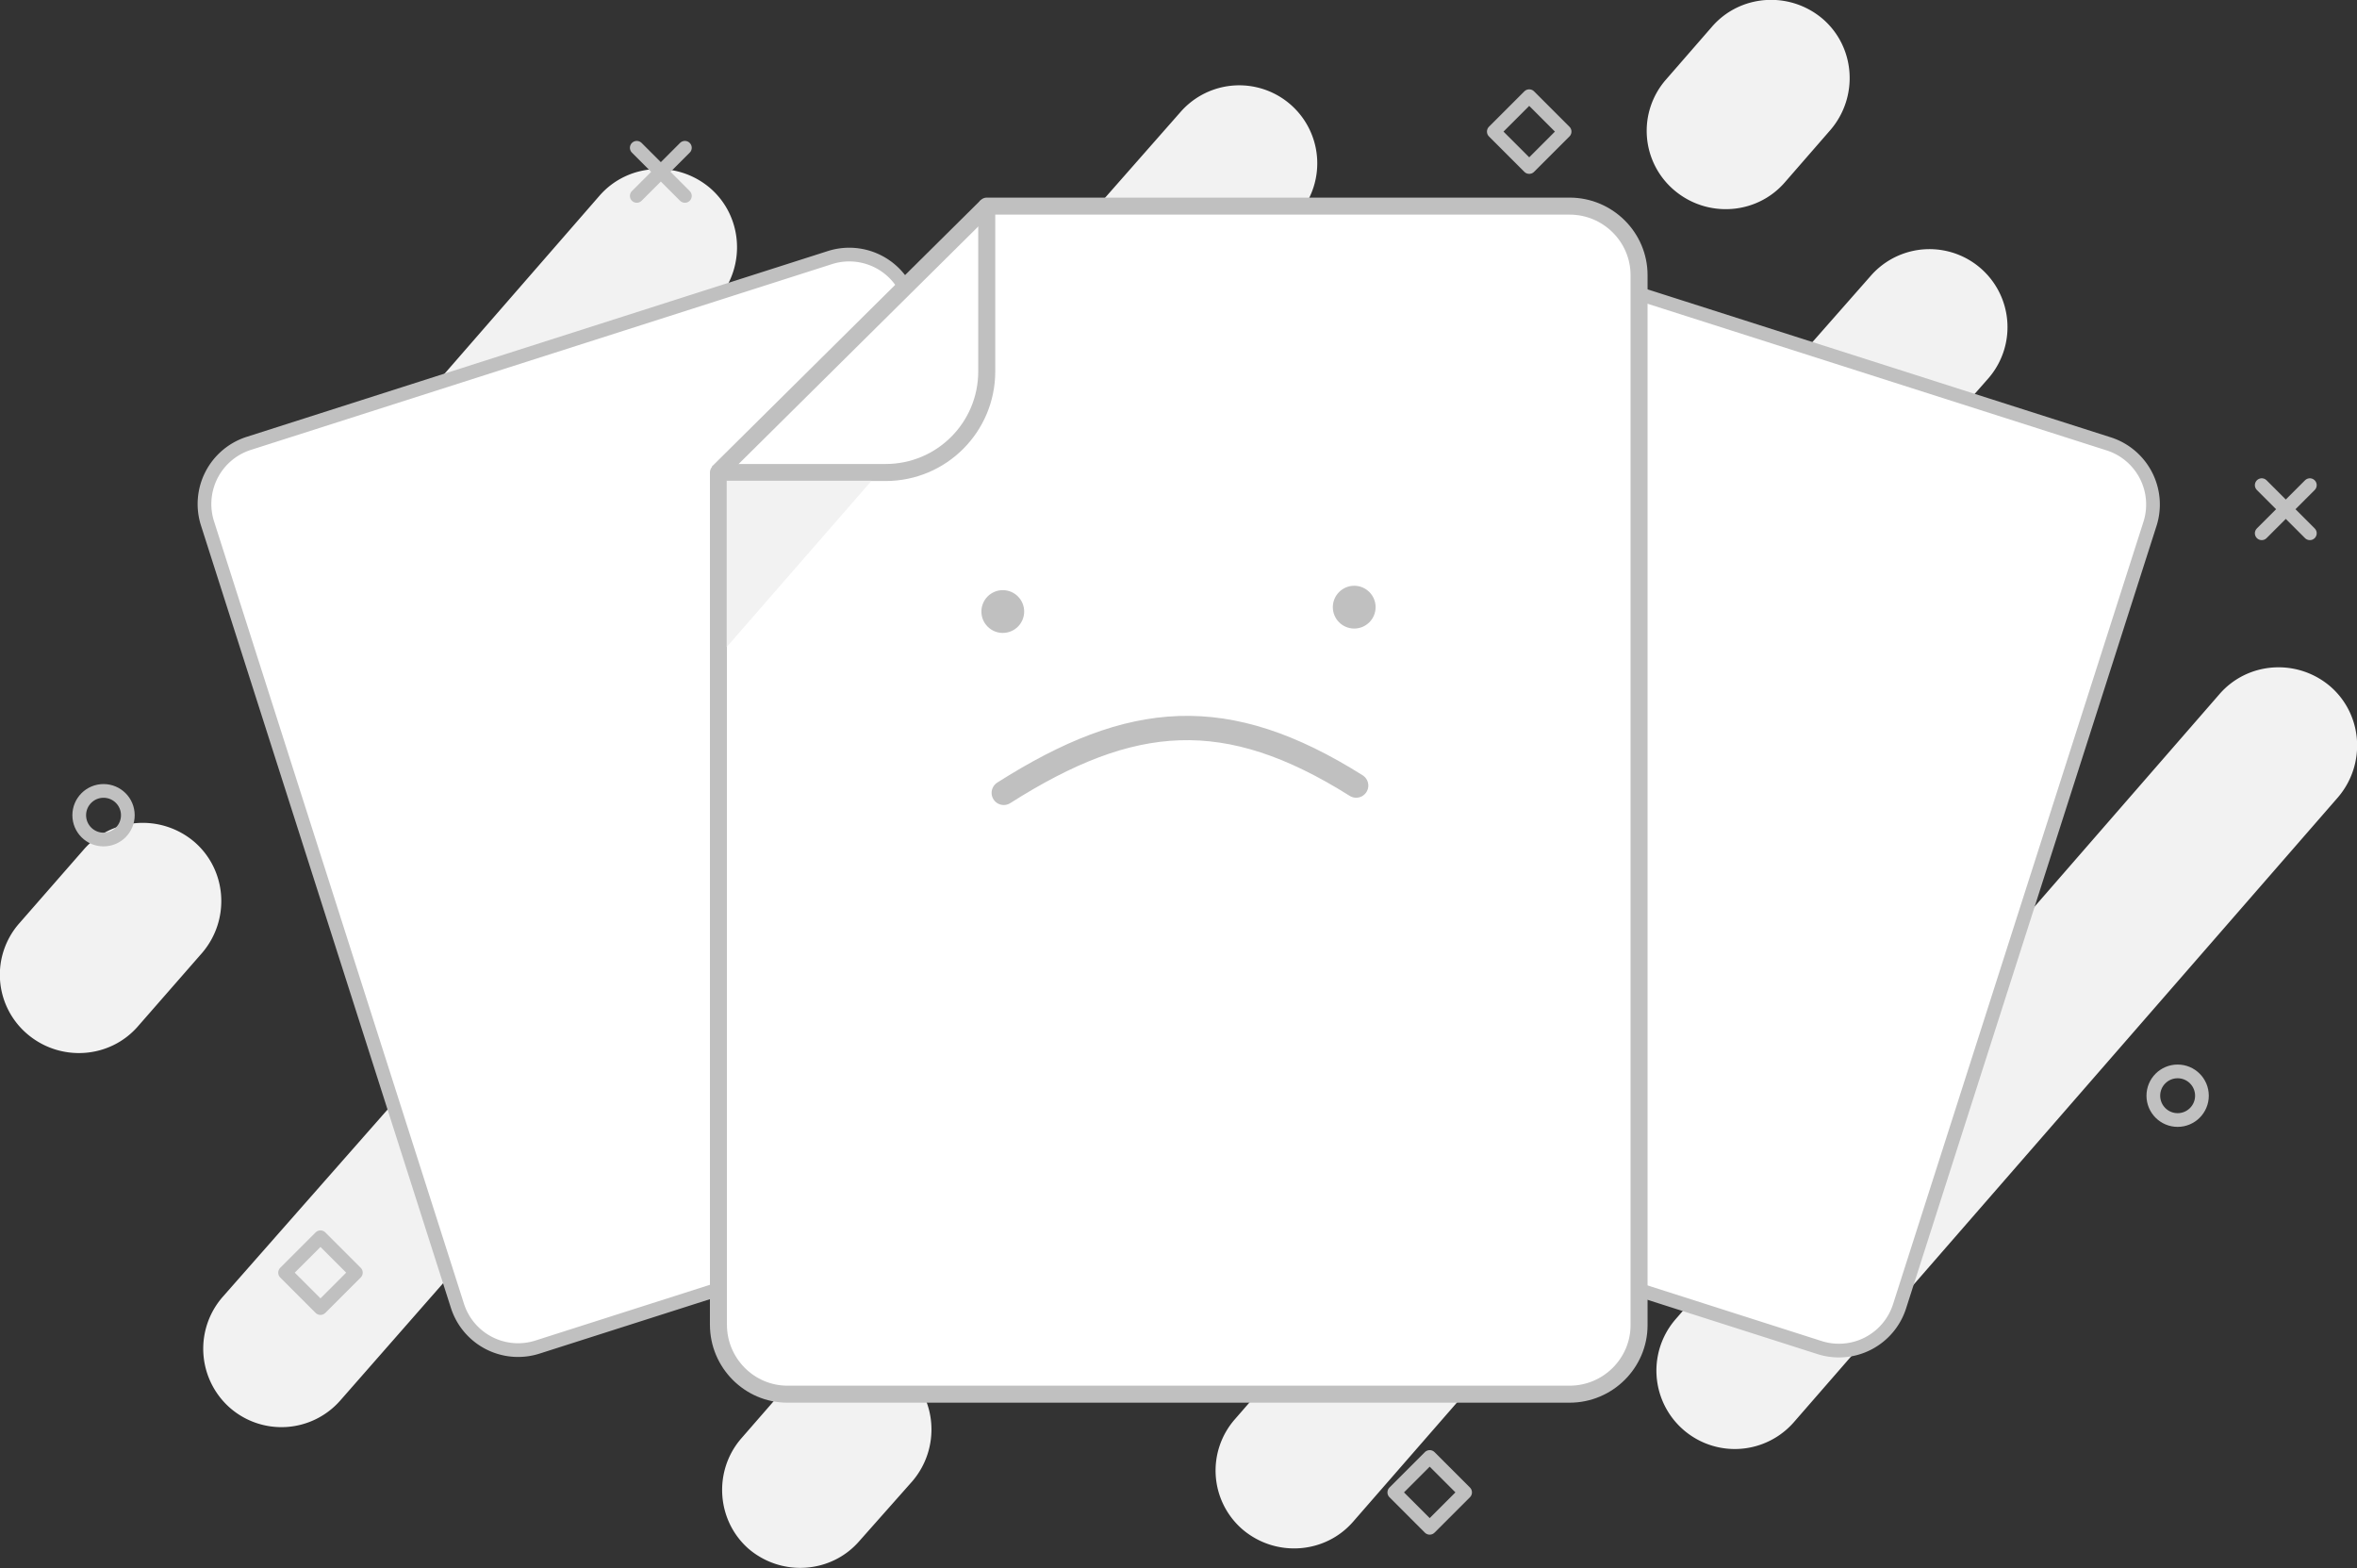 <svg id="Camada_1" xmlns="http://www.w3.org/2000/svg" viewBox="0 0 484.9 322.6"><rect x="0" y="0" width="484.9" height="322.6" fill="#333333" stroke="none"/><style>.st0{fill:#f2f2f2;enable-background:new}.st1,.st2{fill:#fff;stroke:silver;stroke-width:2.82;stroke-linecap:round;stroke-linejoin:round}.st2{fill:none}.st6{fill:silver;enable-background:new}</style><g id="Camada_2_1_"><g id="Camada_4"><path class="st0" d="M254.1 291.9L366 163.3c5.8-6.7 16-7.4 22.8-1.6 6.7 5.8 7.4 16 1.6 22.8L278.4 313c-5.8 6.7-16 7.4-22.8 1.6a16 16 0 0 1-1.5-22.7zM344.7 271.4l111.9-128.6c5.8-6.7 16-7.4 22.8-1.6 6.7 5.8 7.4 16 1.6 22.8L369.1 292.5a16.1 16.1 0 1 1-24.4-21.1zM204.8 66.3L242.9 23A16 16 0 1 1 267 44.2l-38 43.4a16.1 16.1 0 0 1-22.7 1.5 16 16 0 0 1-1.5-22.8zM45.8 266.8l51.4-58.4a16 16 0 1 1 24.1 21.2L70 288.1a16.1 16.1 0 0 1-22.7 1.5 16.2 16.2 0 0 1-1.5-22.8zM72.2 99l51.1-58.7c5.8-6.7 16-7.4 22.8-1.6 6.7 5.8 7.4 16 1.6 22.8l-51.1 58.7c-5.8 6.7-16 7.4-22.8 1.6A16 16 0 0 1 72.2 99zM152.5 295.9l10.8-12.4c5.8-6.7 16-7.4 22.8-1.6 6.7 5.8 7.4 16 1.6 22.8L176.8 317c-5.8 6.7-16 7.4-22.8 1.6-6.6-5.8-7.3-16-1.5-22.7zM4 189.9l13.2-15.1c5.8-6.7 16-7.4 22.8-1.6 6.7 5.8 7.4 16 1.6 22.8l-13.2 15.1c-5.8 6.7-16 7.4-22.8 1.6A16 16 0 0 1 4 189.9zM333.5 115.1l51.4-58.4A16 16 0 1 1 409 77.9l-51.4 58.4a16.1 16.1 0 0 1-22.7 1.5c-6.6-5.8-7.2-16-1.4-22.7zM342.8 16.3l9.4-10.8c5.8-6.7 16-7.4 22.8-1.6 6.7 5.8 7.4 16 1.6 22.8l-9.4 10.8c-5.8 6.7-16 7.4-22.8 1.6a16 16 0 0 1-1.6-22.8z"/><path class="st1" d="M51.2 91.2L170.7 53a13.1 13.1 0 0 1 16.5 8.5l51.5 160.9a13.1 13.1 0 0 1-8.5 16.5l-119.6 38.2a13.1 13.1 0 0 1-16.5-8.5L42.7 107.7a13.1 13.1 0 0 1 8.5-16.5zM374.3 277.2L254.7 239a13.1 13.1 0 0 1-8.5-16.5l51.5-160.9a13.1 13.1 0 0 1 16.5-8.5l119.6 38.2a13.1 13.1 0 0 1 8.5 16.5l-51.5 160.9a13.1 13.1 0 0 1-16.5 8.5z"/><circle class="st2" cx="21.3" cy="167.7" r="5"/><circle class="st2" cx="448" cy="225.4" r="5"/><path class="st2" d="M465.3 99.8l9.9 9.9M465.3 109.7l9.9-9.9M131 30.4l9.9 9.9M131 40.3l9.9-9.9"/><path transform="rotate(-45 294.2 307)" class="st2" d="M289 301.8h10.3v10.3H289z"/><path transform="rotate(-45 66 261.8)" class="st2" d="M60.8 256.6h10.3v10.3H60.8z"/><path transform="rotate(-45 314.6 27)" class="st2" d="M309.4 21.9h10.3v10.3h-10.3z"/><path d="M203 43.3l-55.3 54.8 52.7 1.7 2.6-56.5z" fill="#fff"/><path d="M322.9 42.4H203v34c0 11.5-9.3 20.8-20.8 20.8h-34.4v175.3c0 7.9 6.4 14.3 14.2 14.3h160.9c7.9 0 14.3-6.4 14.3-14.2v-216c0-7.8-6.4-14.2-14.3-14.2z" fill="#fff" stroke="silver" stroke-width="3.5" stroke-linecap="round" stroke-linejoin="round"/><path fill="none" stroke="silver" stroke-width="3.5" stroke-miterlimit="10" d="M147.7 97.2L203 42.4"/><path class="st0" d="M149.5 98.9h29.8l-29.8 34.2V98.9z"/><circle class="st6" cx="206.3" cy="125.8" r="4.4"/><circle class="st6" cx="278.6" cy="124.9" r="4.4"/><g><path d="M206.5 163.1c26.3-16.7 45.8-18.3 72.5-1.5" fill="none" stroke="silver" stroke-width="5" stroke-linecap="round" stroke-linejoin="round"/></g></g></g></svg>